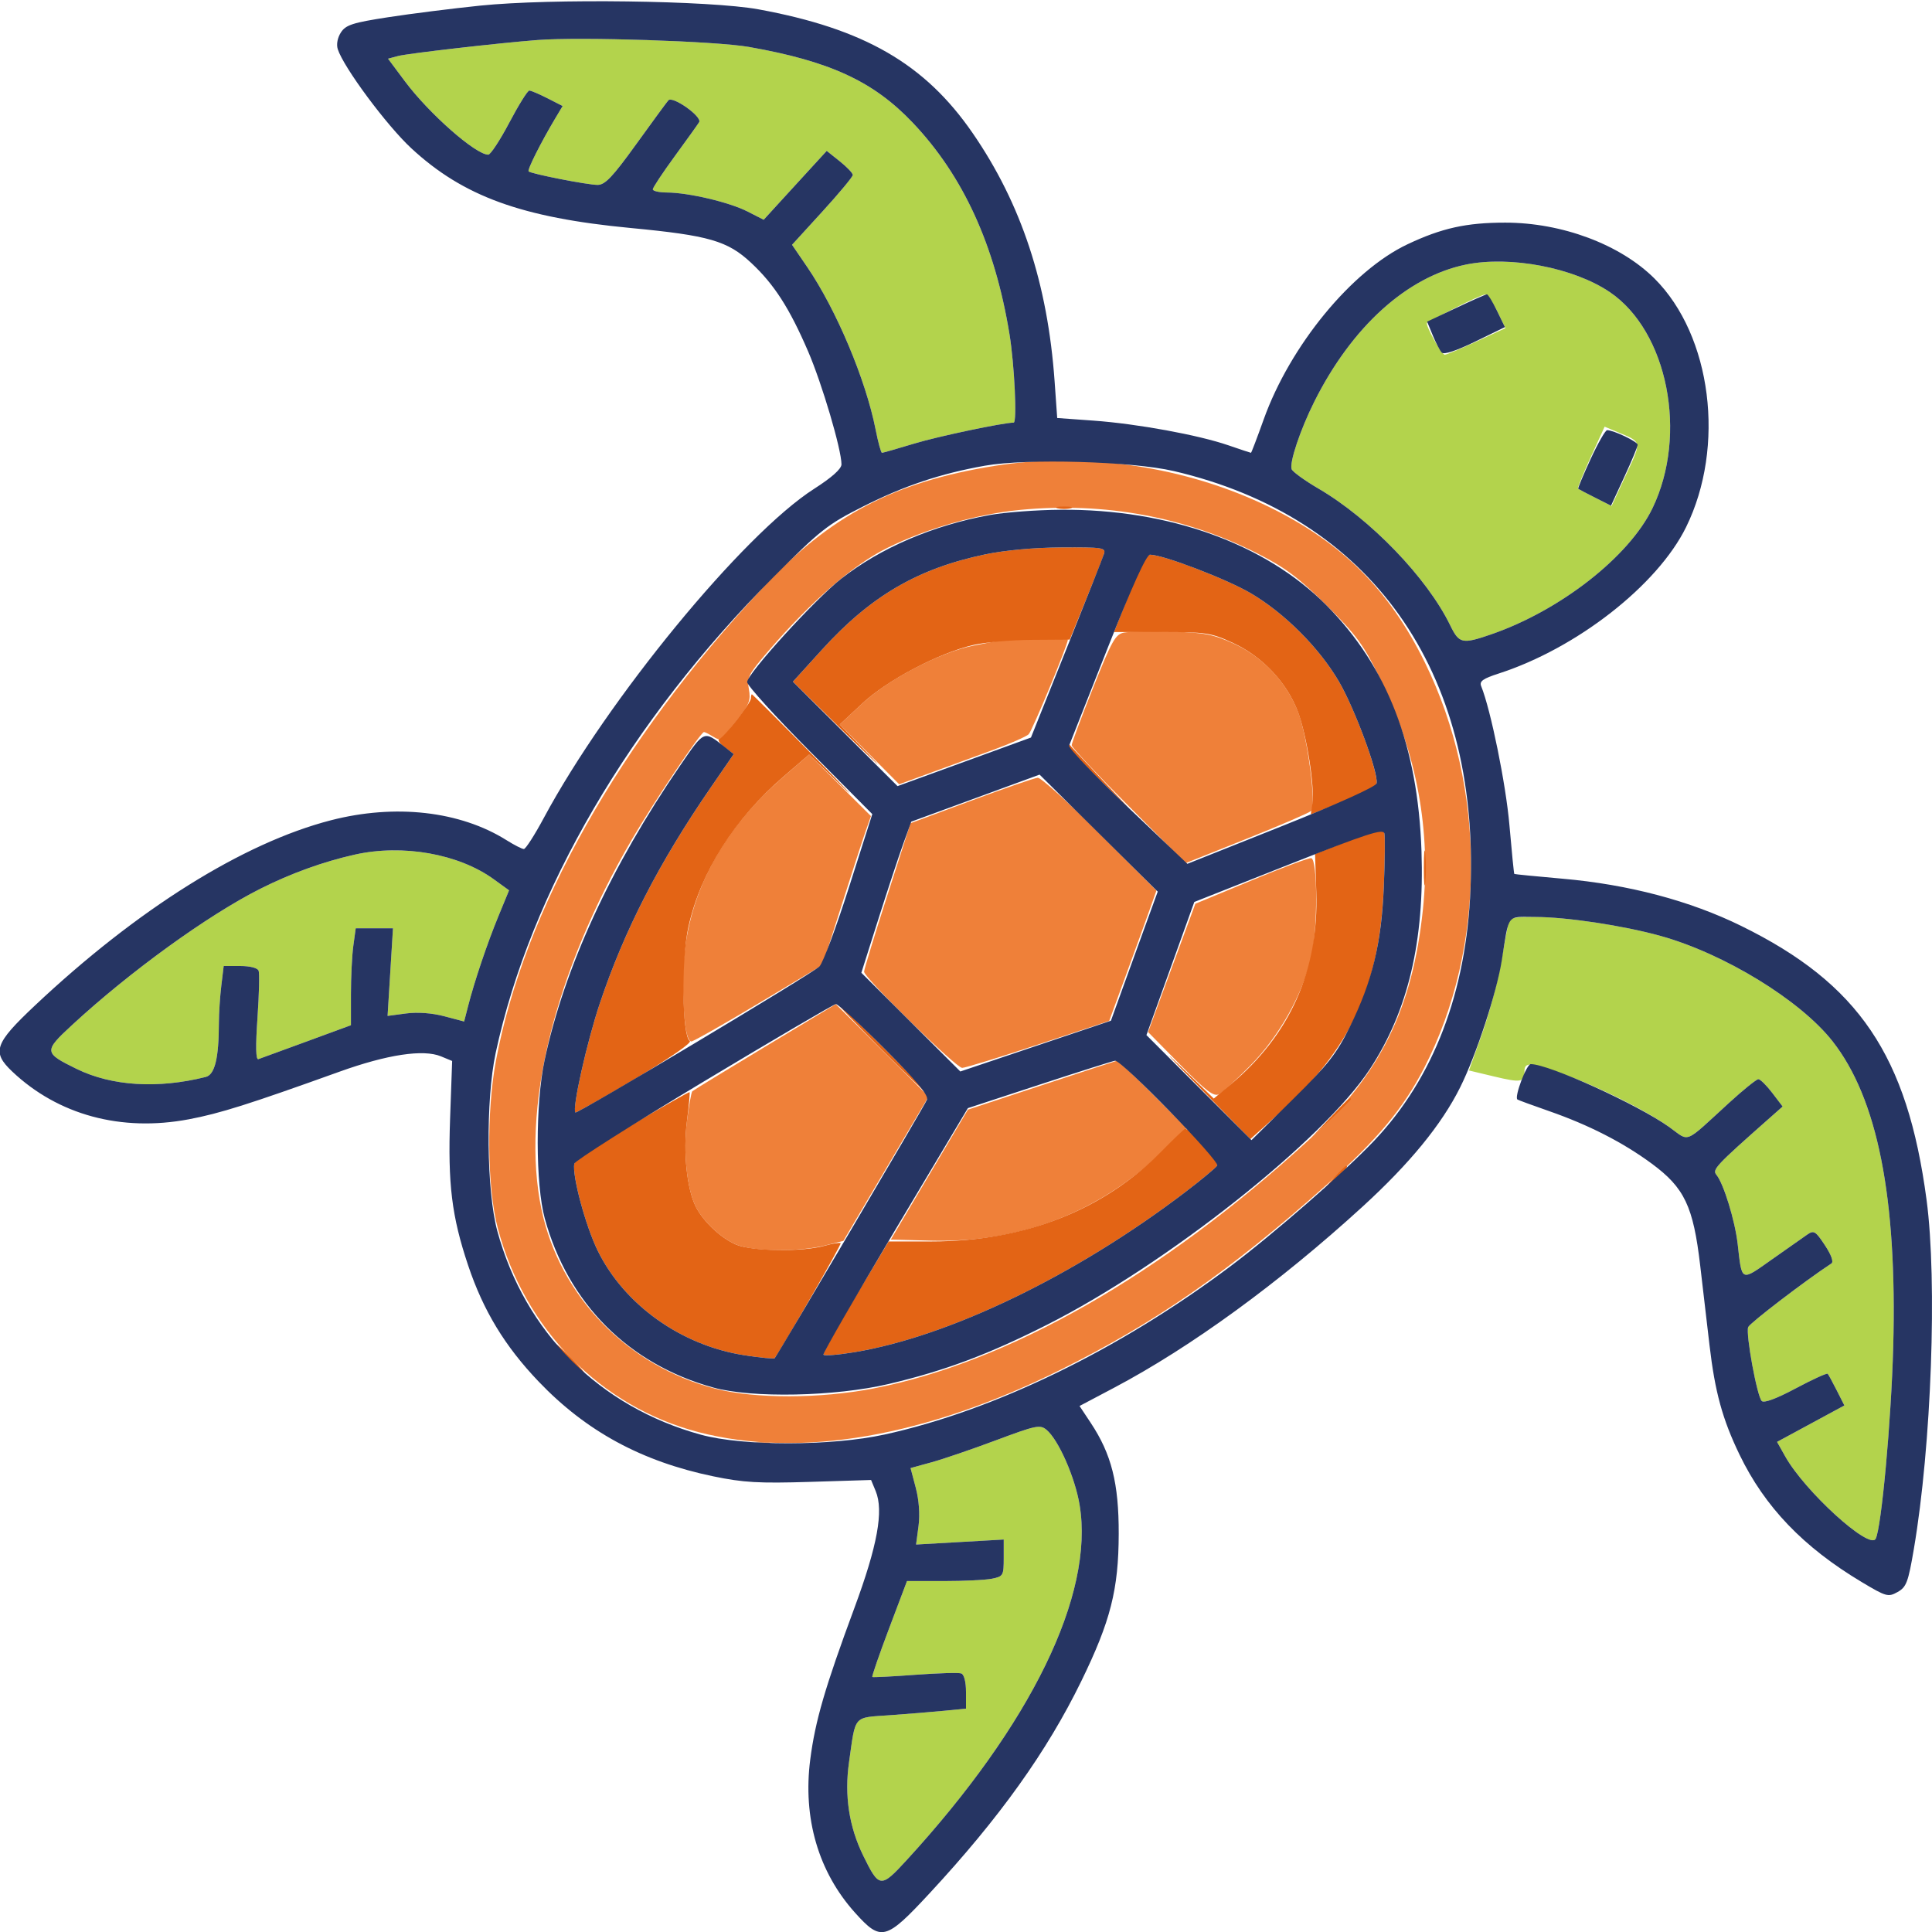 <svg xmlns="http://www.w3.org/2000/svg" width="512" height="512" viewBox="0 0 512 512" version="1.1"><path d="M 263.500 123.474 C 236.872 127.720, 219.929 136.658, 201.973 155.932 C 163.998 196.695, 138.976 241.067, 131.445 281 C 128.881 294.594, 129.098 314.843, 131.922 325.500 C 139.023 352.297, 159.239 372.825, 185.138 379.536 C 212.072 386.515, 245.343 380.769, 281.152 362.953 C 306.326 350.429, 325.933 336.802, 351.351 314.164 C 365.010 302, 371.878 293.790, 377.424 283 C 393.926 250.893, 393.986 208.836, 377.578 175.500 C 368.117 156.280, 355.679 143.848, 336.500 134.442 C 314.507 123.657, 287.654 119.622, 263.500 123.474 M 270.500 135.115 C 258.936 136.223, 245.698 139.997, 235.156 145.192 C 226.179 149.616, 215.121 159.189, 203.753 172.377 C 198.360 178.635, 197.883 179.560, 198.462 182.649 C 199.008 185.562, 198.565 186.713, 195.334 190.771 C 193.264 193.372, 191.421 195.708, 191.239 195.962 C 191.058 196.216, 190.036 195.879, 188.968 195.212 C 187.901 194.545, 186.818 194, 186.562 194 C 185.702 194, 173.333 212.415, 167.554 222.300 C 146.840 257.730, 137.955 294.002, 143.499 320.500 C 148.315 343.517, 166.315 362.070, 189.609 368.028 C 200.147 370.723, 217.294 370.696, 231.465 367.961 C 267.228 361.059, 307.889 337.851, 346.867 302.093 C 365.715 284.802, 374.325 267.396, 377.089 240.996 C 379.269 220.177, 375.485 199.684, 365.827 180 C 361.335 170.845, 359.511 168.341, 351.588 160.453 C 344.323 153.221, 340.695 150.484, 333.500 146.807 C 314.306 136.998, 292.699 132.988, 270.500 135.115 M 297.909 167.641 C 295.612 168.050, 294.677 169.713, 289.659 182.315 C 286.547 190.132, 284 196.966, 284 197.502 C 284 198.038, 290.798 205.285, 299.107 213.607 L 314.214 228.738 330.357 222.285 C 339.236 218.736, 346.927 215.420, 347.450 214.916 C 348.902 213.516, 346.542 195.408, 344.046 188.798 C 341.041 180.842, 334.582 173.984, 326.800 170.487 C 321.434 168.076, 319.017 167.621, 310.500 167.418 C 305 167.287, 299.334 167.387, 297.909 167.641 M 265.500 169.626 C 264.400 169.842, 261.025 170.501, 258 171.089 C 249.305 172.780, 235.351 180.035, 228.523 186.415 L 222.546 191.999 230.421 199.920 L 238.295 207.841 246.397 204.877 C 250.854 203.247, 258.325 200.512, 263 198.799 C 267.675 197.086, 271.998 195.193, 272.608 194.592 C 273.563 193.650, 283 170.860, 283 169.495 C 283 168.926, 268.503 169.034, 265.500 169.626 M 207.750 205.732 C 190.038 221.046, 180.985 239.390, 181.011 259.910 C 181.024 269.877, 181.861 276, 183.210 276 C 183.732 276, 191.773 271.439, 201.079 265.865 L 218 255.730 223.030 239.906 C 225.796 231.202, 228.680 222.324, 229.438 220.177 L 230.815 216.272 222.618 208.118 L 214.421 199.963 207.750 205.732 M 257.403 212.185 L 241.306 218.154 235.143 237.327 C 231.753 247.872, 228.984 256.957, 228.990 257.515 C 229.006 259.120, 253.365 283, 254.986 283 C 255.788 283, 264.882 280.200, 275.196 276.778 L 293.949 270.556 298.349 258.528 C 300.769 251.913, 303.586 244.137, 304.610 241.248 L 306.471 235.996 291.498 220.998 C 283.263 212.749, 275.844 206.049, 275.013 206.108 C 274.181 206.168, 266.256 208.903, 257.403 212.185 M 331.640 233.335 L 316.780 239.500 310.516 256.500 L 304.252 273.500 312.798 282.193 C 319.713 289.226, 321.675 290.709, 323.074 289.960 C 324.025 289.451, 327.755 286.039, 331.363 282.378 C 339.004 274.623, 345.199 263.577, 347.521 253.567 C 349.225 246.218, 349.211 227.837, 347.500 227.417 C 346.950 227.281, 339.813 229.945, 331.640 233.335 M 202.714 277.427 C 192.382 283.648, 183.718 288.949, 183.460 289.206 C 183.203 289.464, 182.561 293.074, 182.034 297.229 C 181 305.390, 182.052 315.266, 184.450 319.904 C 186.464 323.799, 191.026 328.075, 195 329.794 C 199.306 331.656, 211.611 331.815, 218.500 330.098 L 223.500 328.852 234.793 309.724 L 246.086 290.596 233.793 278.356 L 221.500 266.116 202.714 277.427 M 276 287.639 L 256.500 294.070 246.285 311.285 L 236.070 328.500 246.785 328.788 C 270.331 329.421, 291.601 321.184, 308.266 304.978 L 314.436 298.978 305.489 289.989 C 300.568 285.045, 296.307 281.047, 296.021 281.104 C 295.734 281.161, 286.725 284.102, 276 287.639" stroke="none" fill="#ef8039" fill-rule="evenodd"/><path d="M 280.250 134.689 C 281.212 134.941, 282.788 134.941, 283.750 134.689 C 284.712 134.438, 283.925 134.232, 282 134.232 C 280.075 134.232, 279.288 134.438, 280.250 134.689 M 260.965 146.942 C 243.134 150.705, 230.717 157.974, 217.782 172.221 L 210.127 180.653 224.309 194.577 C 232.108 202.234, 234.903 204.787, 230.518 200.250 L 222.546 191.999 228.523 186.415 C 235.143 180.229, 248.784 173.057, 258 170.914 C 261.025 170.211, 268 169.605, 273.500 169.568 L 283.500 169.500 287.740 159.069 C 290.072 153.331, 292.240 147.819, 292.558 146.819 C 293.094 145.128, 292.303 145.005, 281.317 145.070 C 274.025 145.114, 266.232 145.830, 260.965 146.942 M 301.246 152.250 C 300.128 155.137, 298.317 159.750, 297.220 162.500 L 295.226 167.500 307.863 167.500 C 319.706 167.500, 320.896 167.683, 326.800 170.409 C 334.569 173.996, 341.079 180.924, 343.988 188.696 C 346.307 194.896, 348.443 208.526, 347.792 212.967 L 347.372 215.824 352.436 213.800 C 355.221 212.687, 359.075 211.219, 361 210.539 C 362.925 209.858, 364.639 208.592, 364.809 207.724 C 365.360 204.913, 359.009 187.689, 354.770 180.500 C 349.506 171.573, 340.427 162.494, 331.500 157.230 C 325.081 153.445, 308.223 147, 304.741 147 C 303.900 147, 302.413 149.233, 301.246 152.250 M 199 185.082 C 199 186.290, 192.006 195.284, 190.601 195.883 C 190.106 196.094, 190.768 197.071, 192.073 198.055 L 194.444 199.843 188.371 208.672 C 174.626 228.651, 165.431 246.555, 158.929 266 C 155.558 276.081, 151.561 293.895, 152.467 294.801 C 152.644 294.977, 159.800 290.952, 168.369 285.855 C 177.441 280.458, 183.471 276.291, 182.803 275.878 C 180.759 274.615, 180.518 254.263, 182.445 245.603 C 185.658 231.160, 194.624 217.019, 207.726 205.732 L 214.421 199.963 222.961 208.227 C 227.657 212.771, 224.305 209.180, 215.512 200.245 C 206.718 191.310, 199.406 184, 199.262 184 C 199.118 184, 199 184.487, 199 185.082 M 283 197.607 C 283 198.124, 286.712 202.136, 291.250 206.523 L 299.500 214.500 291.500 206.029 C 287.100 201.370, 283.387 197.358, 283.250 197.113 C 283.113 196.867, 283 197.090, 283 197.607 M 357.500 222.772 L 348.500 226.317 348.832 236.409 C 349.514 257.135, 341.862 274.300, 326.082 287.443 L 321.663 291.123 312.582 282.315 C 307.587 277.471, 309.765 279.889, 317.422 287.689 L 331.345 301.871 338.818 295.186 C 357.927 278.092, 365.614 261.511, 366.723 235 C 367.010 228.125, 367.078 221.764, 366.873 220.864 C 366.550 219.449, 365.282 219.707, 357.500 222.772 M 377.336 230 C 377.336 234.125, 377.513 235.813, 377.728 233.750 C 377.944 231.688, 377.944 228.313, 377.728 226.250 C 377.513 224.188, 377.336 225.875, 377.336 230 M 233.500 278 C 240.083 284.600, 245.694 290, 245.969 290 C 246.244 290, 241.083 284.600, 234.500 278 C 227.917 271.400, 222.306 266, 222.031 266 C 221.756 266, 226.917 271.400, 233.500 278 M 167.500 298.077 C 159.250 302.952, 152.367 307.561, 152.205 308.321 C 151.551 311.388, 155.183 324.927, 158.423 331.500 C 165.489 345.835, 180.549 356.557, 197.269 359.157 C 201.509 359.816, 205.117 360.163, 205.287 359.928 C 207.516 356.846, 223.078 329.744, 222.786 329.452 C 222.567 329.233, 220.613 329.552, 218.444 330.161 C 212.569 331.808, 199.141 331.603, 195 329.802 C 191.022 328.072, 186.461 323.793, 184.450 319.904 C 182.051 315.264, 181 305.390, 182.035 297.223 C 182.562 293.063, 182.883 289.560, 182.747 289.437 C 182.611 289.314, 175.750 293.202, 167.500 298.077 M 352.462 296.250 L 347.500 301.500 352.750 296.538 C 355.637 293.808, 358 291.446, 358 291.288 C 358 290.541, 357.074 291.372, 352.462 296.250 M 307.745 305.186 C 292.453 320.760, 271.361 329, 246.789 329 L 235.495 329 226.709 343.634 C 221.877 351.683, 218.053 358.584, 218.211 358.969 C 218.370 359.355, 222.100 359.070, 226.500 358.336 C 251.735 354.130, 285.155 337.958, 314.016 315.988 C 318.342 312.695, 322.186 309.508, 322.558 308.907 C 323.186 307.891, 315.242 298.802, 314.042 299.163 C 313.744 299.252, 310.910 301.963, 307.745 305.186 M 353.437 312.250 L 350.500 315.500 353.750 312.563 C 356.779 309.825, 357.460 309, 356.687 309 C 356.515 309, 355.052 310.462, 353.437 312.250 M 150.500 360 C 152.648 362.200, 154.631 364, 154.906 364 C 155.181 364, 153.648 362.200, 151.500 360 C 149.352 357.800, 147.369 356, 147.094 356 C 146.819 356, 148.352 357.800, 150.500 360 M 200.250 382.689 C 201.213 382.941, 202.787 382.941, 203.750 382.689 C 204.713 382.438, 203.925 382.232, 202 382.232 C 200.075 382.232, 199.287 382.438, 200.250 382.689" stroke="none" fill="#e36415" fill-rule="evenodd"/><path d="M 142.500 10.602 C 132.247 11.387, 108.041 14.162, 105.484 14.846 L 102.834 15.555 107.290 21.527 C 113.695 30.112, 126.094 41.025, 129.400 40.988 C 130.005 40.981, 132.515 37.156, 134.978 32.488 C 137.440 27.819, 139.821 24, 140.267 24 C 140.714 24, 142.885 24.921, 145.092 26.047 L 149.105 28.094 147.190 31.297 C 143.388 37.657, 139.685 45.019, 140.088 45.416 C 140.753 46.072, 155.690 49, 158.370 49 C 160.343 49, 162.344 46.892, 168.574 38.250 C 172.836 32.337, 176.683 27.090, 177.124 26.588 C 178.235 25.322, 186.153 30.940, 185.278 32.374 C 184.901 32.993, 181.984 37.067, 178.796 41.427 C 175.608 45.787, 173 49.725, 173 50.177 C 173 50.630, 174.688 51.008, 176.750 51.017 C 182.463 51.044, 193.281 53.593, 198.088 56.045 L 202.388 58.238 206.377 53.869 C 208.571 51.466, 212.330 47.360, 214.729 44.744 L 219.092 39.988 222.546 42.744 C 224.446 44.260, 226 45.891, 226 46.369 C 226 46.846, 222.377 51.205, 217.949 56.056 L 209.899 64.874 213.915 70.758 C 221.634 82.066, 229.453 100.647, 232.052 113.858 C 232.716 117.236, 233.474 120, 233.735 120 C 233.997 120, 237.876 118.890, 242.355 117.533 C 248.584 115.646, 265.899 112, 268.631 112 C 269.572 112, 268.840 96.572, 267.515 88.500 C 263.644 64.910, 255.253 46.589, 241.867 32.496 C 231.473 21.555, 219.941 16.222, 198.500 12.443 C 189.783 10.907, 153.925 9.728, 142.500 10.602 M 388.510 70.110 C 372.924 73.285, 358.232 86.573, 348.276 106.500 C 344.579 113.900, 341.650 122.647, 342.302 124.344 C 342.569 125.042, 345.785 127.365, 349.446 129.506 C 363.173 137.534, 378.214 153.154, 384.320 165.722 C 386.680 170.579, 387.483 170.758, 395.116 168.132 C 413.437 161.829, 431.708 147.556, 437.923 134.692 C 447.375 115.130, 441.972 87.801, 426.596 77.398 C 417.043 70.935, 400.244 67.720, 388.510 70.110 M 385.500 81.667 C 381.650 83.630, 378.356 85.364, 378.180 85.521 C 377.604 86.035, 382.019 94, 382.879 94 C 383.341 94, 387.147 92.416, 391.337 90.480 L 398.955 86.960 396.778 82.480 C 395.581 80.016, 394.129 78.022, 393.551 78.049 C 392.973 78.076, 389.350 79.704, 385.500 81.667 M 421.558 121.140 C 419.530 125.575, 418.013 129.328, 418.186 129.479 C 418.358 129.630, 420.433 130.729, 422.795 131.920 L 427.090 134.087 430.932 125.793 C 435.113 116.768, 435.210 117.239, 428.613 114.483 L 425.244 113.075 421.558 121.140 M 94 226.487 C 85.619 228.369, 77.147 231.432, 69 235.526 C 55.093 242.516, 34.351 257.535, 19.013 271.723 C 11.565 278.613, 11.610 279.016, 20.319 283.280 C 29.619 287.833, 41.823 288.592, 54.516 285.407 C 56.929 284.801, 57.991 280.453, 58.009 271.110 C 58.013 268.575, 58.301 264.137, 58.648 261.250 L 59.279 256 63.671 256 C 66.264 256, 68.257 256.512, 68.538 257.250 C 68.799 257.938, 68.662 263.571, 68.234 269.770 C 67.709 277.346, 67.789 280.923, 68.477 280.685 C 69.040 280.489, 74.787 278.387, 81.250 276.013 L 93 271.696 93 263.487 C 93 258.973, 93.286 253.191, 93.636 250.640 L 94.272 246 99.208 246 L 104.144 246 103.429 257.613 L 102.714 269.227 107.607 268.579 C 110.649 268.176, 114.487 268.456, 117.751 269.319 L 123.002 270.707 124.056 266.604 C 125.771 259.925, 129.131 249.970, 132.117 242.723 L 134.909 235.946 130.849 233.006 C 121.533 226.257, 106.707 223.635, 94 226.487 M 399.600 245.250 C 399.360 246.488, 398.445 251.435, 397.568 256.245 C 396.692 261.055, 394.471 269.197, 392.633 274.339 L 389.292 283.687 395.874 285.261 C 403.076 286.985, 404 286.834, 404 283.941 C 404 281.393, 405.446 281.488, 414.190 284.609 C 423.579 287.961, 436.165 294.247, 442.356 298.675 C 447.926 302.659, 445.993 303.444, 458.287 292.205 C 462.019 288.792, 465.484 286, 465.986 286 C 466.488 286, 468.140 287.628, 469.658 289.619 L 472.418 293.237 468.959 296.295 C 454.659 308.935, 453.710 309.946, 454.862 311.334 C 456.770 313.632, 459.793 323.466, 460.500 329.667 C 461.658 339.840, 461.232 339.649, 469.586 333.755 C 473.683 330.865, 477.897 327.902, 478.951 327.172 C 480.683 325.972, 481.134 326.245, 483.618 329.999 C 485.313 332.560, 485.976 334.413, 485.346 334.827 C 478.327 339.448, 463.691 350.642, 463.285 351.701 C 462.598 353.490, 465.633 370.033, 466.877 371.277 C 467.482 371.882, 470.780 370.659, 475.898 367.932 C 480.336 365.567, 484.142 363.828, 484.358 364.066 C 484.573 364.305, 485.656 366.291, 486.765 368.481 L 488.780 372.462 479.859 377.289 L 470.937 382.116 473.118 385.996 C 478.299 395.215, 495.434 410.817, 497.067 407.802 C 498.588 404.994, 501.200 376.457, 501.723 356.918 C 502.784 317.381, 497.560 291.102, 485.622 275.917 C 477.065 265.032, 456.889 252.691, 440 248.010 C 430.105 245.267, 415.136 243.013, 406.769 243.006 C 400.583 243, 400.003 243.182, 399.600 245.250 M 264 381.670 C 257.675 384.038, 249.981 386.667, 246.903 387.514 L 241.307 389.053 242.688 394.276 C 243.546 397.524, 243.823 401.357, 243.419 404.409 L 242.769 409.318 254.384 408.655 L 266 407.991 266 412.871 C 266 417.536, 265.863 417.777, 262.875 418.375 C 261.156 418.719, 255.387 419, 250.055 419 L 240.360 419 235.604 431.590 C 232.988 438.515, 230.994 444.289, 231.174 444.421 C 231.353 444.553, 236.450 444.294, 242.500 443.844 C 248.550 443.394, 254.063 443.231, 254.750 443.482 C 255.494 443.753, 256 445.733, 256 448.370 L 256 452.804 250.250 453.367 C 247.088 453.676, 240.602 454.207, 235.838 454.547 C 225.972 455.251, 226.802 454.297, 224.999 467.006 C 223.746 475.844, 224.996 484.076, 228.760 491.763 C 232.984 500.389, 233.409 500.434, 240.240 492.990 C 273.279 456.989, 290.035 422.602, 286.112 398.850 C 284.906 391.544, 280.542 381.615, 277.359 378.933 C 275.647 377.490, 274.591 377.707, 264 381.670" stroke="none" fill="#b3d34c" fill-rule="evenodd"/><path d="M 127.202 1.495 C 119.889 2.248, 108.949 3.628, 102.891 4.561 C 93.491 6.009, 91.655 6.597, 90.356 8.580 C 89.449 9.963, 89.106 11.758, 89.506 13.018 C 91.032 17.828, 102.482 33.259, 109.006 39.299 C 122.775 52.047, 138.271 57.677, 167.142 60.422 C 187.903 62.395, 192.825 63.821, 199.082 69.674 C 205.174 75.372, 209.215 81.654, 214.149 93.101 C 217.848 101.680, 223 119.120, 223 123.061 C 223 124.254, 220.447 126.537, 215.750 129.543 C 196.917 141.597, 160.959 185.384, 144.097 216.797 C 141.675 221.309, 139.304 225, 138.827 225 C 138.350 225, 136.282 223.945, 134.230 222.656 C 121.927 214.926, 104.730 212.981, 87.663 217.389 C 64.405 223.395, 36.358 240.953, 9.250 266.478 C -1.470 276.572, -2.230 278.788, 3.250 283.976 C 15.406 295.485, 32.110 300.003, 50.023 296.627 C 58.280 295.071, 65.912 292.660, 89.969 284.008 C 102.626 279.456, 112.197 278.010, 116.866 279.945 L 119.824 281.170 119.283 296.335 C 118.660 313.799, 119.707 322.347, 124.061 335.342 C 128.081 347.340, 133.801 356.767, 142.735 366.118 C 155.345 379.317, 170.037 387.294, 188.995 391.236 C 196.983 392.897, 201.081 393.133, 214.672 392.712 L 230.845 392.211 232.063 395.151 C 234.225 400.371, 232.544 409.597, 226.413 426.159 C 218.617 447.221, 216.052 456.020, 214.728 466.255 C 212.713 481.824, 216.876 496.084, 226.592 506.891 C 233.510 514.586, 234.735 514.264, 246.402 501.682 C 264.906 481.728, 277.472 464.149, 286.565 445.500 C 294.307 429.622, 296.436 421.241, 296.471 406.500 C 296.503 393.068, 294.561 385.371, 289.041 377.051 L 286.088 372.602 295.209 367.784 C 315.574 357.027, 339.017 339.948, 361.034 319.827 C 373.588 308.355, 382.027 298.047, 386.952 288.171 C 391.199 279.656, 396.632 263.086, 397.994 254.500 C 399.992 241.898, 399.151 242.999, 406.769 243.006 C 415.136 243.013, 430.105 245.267, 440 248.010 C 456.889 252.691, 477.065 265.032, 485.622 275.917 C 497.560 291.102, 502.784 317.381, 501.723 356.918 C 501.200 376.457, 498.588 404.994, 497.067 407.802 C 495.434 410.817, 478.299 395.215, 473.118 385.996 L 470.937 382.116 479.859 377.289 L 488.780 372.462 486.765 368.481 C 485.656 366.291, 484.573 364.305, 484.358 364.066 C 484.142 363.828, 480.336 365.567, 475.898 367.932 C 470.780 370.659, 467.482 371.882, 466.877 371.277 C 465.633 370.033, 462.598 353.490, 463.285 351.701 C 463.691 350.642, 478.327 339.448, 485.346 334.827 C 485.976 334.413, 485.313 332.560, 483.618 329.999 C 481.134 326.245, 480.683 325.972, 478.951 327.172 C 477.897 327.902, 473.683 330.865, 469.586 333.755 C 461.232 339.649, 461.658 339.840, 460.500 329.667 C 459.793 323.466, 456.770 313.632, 454.862 311.334 C 453.710 309.946, 454.659 308.935, 468.959 296.295 L 472.418 293.237 469.658 289.619 C 468.140 287.628, 466.488 286, 465.986 286 C 465.484 286, 462.019 288.792, 458.287 292.205 C 445.993 303.444, 447.926 302.659, 442.356 298.675 C 434.017 292.710, 410.448 282, 405.659 282 C 404.543 282, 401.262 290.709, 402.127 291.374 C 402.332 291.531, 406.100 292.915, 410.500 294.448 C 421.061 298.128, 430.098 302.749, 437.721 308.368 C 446.402 314.767, 448.735 319.668, 450.569 335.366 C 451.348 342.040, 452.459 351.550, 453.038 356.500 C 454.486 368.899, 456.472 376.134, 460.996 385.500 C 467.689 399.356, 477.901 410.006, 493.372 419.262 C 499.871 423.150, 500.387 423.293, 502.872 421.906 C 505.211 420.600, 505.686 419.345, 507.196 410.470 C 511.849 383.111, 513.433 339.559, 510.560 317.978 C 505.465 279.711, 492.597 260.685, 461.469 245.393 C 447.827 238.690, 431.592 234.399, 414.075 232.864 C 407.159 232.257, 401.413 231.691, 401.308 231.605 C 401.202 231.519, 400.619 225.692, 400.013 218.656 C 399.085 207.869, 395.070 188.121, 392.532 181.853 C 392.002 180.545, 392.961 179.851, 397.182 178.487 C 417.856 171.804, 439.250 155.090, 446.823 139.708 C 457.337 118.351, 453.611 88.935, 438.480 73.838 C 429.415 64.794, 413.957 59, 398.889 59 C 388.601 59, 382.087 60.444, 373 64.738 C 358.203 71.732, 341.878 91.620, 334.882 111.177 C 333.147 116.030, 331.633 120, 331.520 120 C 331.406 120, 328.715 119.106, 325.539 118.013 C 317.567 115.271, 301.392 112.308, 289.835 111.473 L 280.170 110.775 279.488 101.137 C 277.650 75.165, 270.657 53.975, 257.744 35.244 C 245.102 16.906, 228.997 7.606, 201 2.474 C 188.196 0.127, 145.915 -0.434, 127.202 1.495 M 142.500 10.602 C 132.247 11.387, 108.041 14.162, 105.484 14.846 L 102.834 15.555 107.290 21.527 C 113.695 30.112, 126.094 41.025, 129.400 40.988 C 130.005 40.981, 132.515 37.156, 134.978 32.488 C 137.440 27.819, 139.821 24, 140.267 24 C 140.714 24, 142.885 24.921, 145.092 26.047 L 149.105 28.094 147.190 31.297 C 143.388 37.657, 139.685 45.019, 140.088 45.416 C 140.753 46.072, 155.690 49, 158.370 49 C 160.343 49, 162.344 46.892, 168.574 38.250 C 172.836 32.337, 176.683 27.090, 177.124 26.588 C 178.235 25.322, 186.153 30.940, 185.278 32.374 C 184.901 32.993, 181.984 37.067, 178.796 41.427 C 175.608 45.787, 173 49.725, 173 50.177 C 173 50.630, 174.688 51.008, 176.750 51.017 C 182.463 51.044, 193.281 53.593, 198.088 56.045 L 202.388 58.238 206.377 53.869 C 208.571 51.466, 212.330 47.360, 214.729 44.744 L 219.092 39.988 222.546 42.744 C 224.446 44.260, 226 45.891, 226 46.369 C 226 46.846, 222.377 51.205, 217.949 56.056 L 209.899 64.874 213.915 70.758 C 221.634 82.066, 229.453 100.647, 232.052 113.858 C 232.716 117.236, 233.474 120, 233.735 120 C 233.997 120, 237.876 118.890, 242.355 117.533 C 248.584 115.646, 265.899 112, 268.631 112 C 269.572 112, 268.840 96.572, 267.515 88.500 C 263.644 64.910, 255.253 46.589, 241.867 32.496 C 231.473 21.555, 219.941 16.222, 198.500 12.443 C 189.783 10.907, 153.925 9.728, 142.500 10.602 M 388.510 70.110 C 372.924 73.285, 358.232 86.573, 348.276 106.500 C 344.579 113.900, 341.650 122.647, 342.302 124.344 C 342.569 125.042, 345.785 127.365, 349.446 129.506 C 363.173 137.534, 378.214 153.154, 384.320 165.722 C 386.680 170.579, 387.483 170.758, 395.116 168.132 C 413.437 161.829, 431.708 147.556, 437.923 134.692 C 447.375 115.130, 441.972 87.801, 426.596 77.398 C 417.043 70.935, 400.244 67.720, 388.510 70.110 M 385.851 81.621 L 378.202 85.238 379.694 88.869 C 380.514 90.866, 381.594 92.928, 382.093 93.450 C 382.659 94.043, 385.977 92.949, 390.911 90.543 L 398.822 86.686 396.712 82.343 C 395.551 79.954, 394.354 78.001, 394.051 78.001 C 393.748 78.002, 390.058 79.631, 385.851 81.621 M 421.522 121.659 C 419.576 125.871, 418.100 129.415, 418.242 129.536 C 418.384 129.656, 420.398 130.711, 422.718 131.881 L 426.936 134.008 430.468 126.363 C 432.411 122.158, 434 118.338, 434 117.873 C 434 117.053, 427.621 114, 425.908 114 C 425.442 114, 423.468 117.446, 421.522 121.659 M 261 123.417 C 249.226 125.509, 239.669 128.713, 228.666 134.255 C 219.295 138.975, 217.443 140.436, 204.980 152.938 C 166.945 191.092, 140.542 236.306, 131.366 279 C 128.676 291.517, 128.903 315.659, 131.811 326.296 C 139.143 353.119, 158.854 372.821, 185.751 380.212 C 196.872 383.267, 220.343 383.246, 234.417 380.166 C 263.423 373.820, 296.549 357.728, 325.872 335.736 C 337.475 327.035, 356.381 310.531, 364.169 302.306 C 379.928 285.662, 388.610 262.949, 389.706 235.500 C 392.020 177.544, 363.197 136.985, 311.064 124.836 C 299.958 122.248, 272.033 121.456, 261 123.417 M 262.334 136.481 C 247.277 139.213, 233.329 145.198, 222.871 153.416 C 215.899 158.895, 198 178.572, 198 180.758 C 198 181.643, 205.463 189.876, 214.584 199.055 L 231.168 215.743 224.995 235.122 C 221.600 245.780, 218.074 255.231, 217.161 256.125 C 215.145 258.097, 152.964 295.297, 152.485 294.818 C 151.564 293.897, 155.527 276.173, 158.929 266 C 165.431 246.555, 174.626 228.651, 188.371 208.672 L 194.444 199.843 191.972 197.893 C 186.478 193.559, 186.702 193.465, 180.309 202.790 C 161.866 229.688, 149.539 256.474, 144.314 281 C 141.866 292.493, 141.896 313.917, 144.374 322.915 C 150.587 345.478, 166.585 361.516, 189.072 367.725 C 199.323 370.556, 221.330 370.103, 235.500 366.771 C 250.289 363.293, 261.929 358.939, 277.500 351.060 C 309.258 334.990, 350.658 302.195, 363.055 283.287 C 373.159 267.876, 377.529 249.380, 376.707 225.500 C 375.746 197.587, 367.668 176.706, 351.529 160.416 C 335.338 144.073, 309.726 134.867, 281.074 135.090 C 274.708 135.140, 266.275 135.766, 262.334 136.481 M 260.965 146.942 C 243.134 150.705, 230.717 157.974, 217.782 172.221 L 210.127 180.653 223.991 194.491 L 237.855 208.329 255.535 201.891 L 273.214 195.454 282.617 171.977 C 287.789 159.065, 292.271 147.713, 292.578 146.750 C 293.088 145.148, 292.135 145.006, 281.317 145.070 C 274.025 145.114, 266.232 145.830, 260.965 146.942 M 293.532 171.750 C 288.150 185.363, 283.559 196.991, 283.328 197.591 C 283.097 198.190, 290.055 205.485, 298.791 213.801 L 314.673 228.921 339.587 218.992 C 354.512 213.043, 364.624 208.478, 364.809 207.605 C 365.376 204.934, 358.953 187.594, 354.770 180.500 C 349.506 171.573, 340.427 162.494, 331.500 157.230 C 325.098 153.455, 308.226 147, 304.760 147 C 303.803 147, 300.013 155.354, 293.532 171.750 M 258.500 211.515 L 241.500 217.749 239.358 223.655 C 238.180 226.904, 235.202 235.914, 232.741 243.677 L 228.266 257.793 241.383 270.874 L 254.500 283.956 274.454 277.228 L 294.408 270.500 297.295 262.500 C 298.883 258.100, 301.673 250.402, 303.496 245.393 L 306.810 236.287 291.155 220.784 L 275.500 205.281 258.500 211.515 M 341.500 229.137 L 316.500 239.032 310.158 256.670 L 303.816 274.307 317.736 288.227 L 331.656 302.148 342.626 291.324 C 351.999 282.076, 354.205 279.262, 357.777 272 C 363.670 260.020, 366.096 249.985, 366.723 235 C 367.010 228.125, 367.078 221.767, 366.873 220.872 C 366.564 219.523, 362.205 220.943, 341.500 229.137 M 94 226.487 C 85.619 228.369, 77.147 231.432, 69 235.526 C 55.093 242.516, 34.351 257.535, 19.013 271.723 C 11.565 278.613, 11.610 279.016, 20.319 283.280 C 29.619 287.833, 41.823 288.592, 54.516 285.407 C 56.929 284.801, 57.991 280.453, 58.009 271.110 C 58.013 268.575, 58.301 264.137, 58.648 261.250 L 59.279 256 63.671 256 C 66.264 256, 68.257 256.512, 68.538 257.250 C 68.799 257.938, 68.662 263.571, 68.234 269.770 C 67.709 277.346, 67.789 280.923, 68.477 280.685 C 69.040 280.489, 74.787 278.387, 81.250 276.013 L 93 271.696 93 263.487 C 93 258.973, 93.286 253.191, 93.636 250.640 L 94.272 246 99.208 246 L 104.144 246 103.429 257.613 L 102.714 269.227 107.607 268.579 C 110.649 268.176, 114.487 268.456, 117.751 269.319 L 123.002 270.707 124.056 266.604 C 125.771 259.925, 129.131 249.970, 132.117 242.723 L 134.909 235.946 130.849 233.006 C 121.533 226.257, 106.707 223.635, 94 226.487 M 186.500 286.617 C 167.800 297.850, 152.367 307.640, 152.205 308.371 C 151.543 311.363, 155.196 324.955, 158.423 331.500 C 165.489 345.835, 180.549 356.557, 197.269 359.157 C 201.509 359.816, 205.123 360.163, 205.301 359.928 C 206.507 358.328, 245.174 292.710, 245.666 291.427 C 246.106 290.283, 242.843 286.364, 234.408 277.908 C 227.876 271.358, 222.074 266.043, 221.516 266.096 C 220.957 266.149, 205.200 275.383, 186.500 286.617 M 275.500 287.439 L 256.500 293.668 237.219 325.992 C 226.615 343.770, 218.065 358.620, 218.219 358.993 C 218.374 359.365, 222.100 359.070, 226.500 358.336 C 251.735 354.130, 285.155 337.958, 314.016 315.988 C 318.342 312.695, 322.191 309.501, 322.568 308.890 C 323.306 307.696, 297.242 280.926, 295.514 281.105 C 294.956 281.162, 285.950 284.013, 275.500 287.439 M 264 381.670 C 257.675 384.038, 249.981 386.667, 246.903 387.514 L 241.307 389.053 242.688 394.276 C 243.546 397.524, 243.823 401.357, 243.419 404.409 L 242.769 409.318 254.384 408.655 L 266 407.991 266 412.871 C 266 417.536, 265.863 417.777, 262.875 418.375 C 261.156 418.719, 255.387 419, 250.055 419 L 240.360 419 235.604 431.590 C 232.988 438.515, 230.994 444.289, 231.174 444.421 C 231.353 444.553, 236.450 444.294, 242.500 443.844 C 248.550 443.394, 254.063 443.231, 254.750 443.482 C 255.494 443.753, 256 445.733, 256 448.370 L 256 452.804 250.250 453.367 C 247.088 453.676, 240.602 454.207, 235.838 454.547 C 225.972 455.251, 226.802 454.297, 224.999 467.006 C 223.746 475.844, 224.996 484.076, 228.760 491.763 C 232.984 500.389, 233.409 500.434, 240.240 492.990 C 273.279 456.989, 290.035 422.602, 286.112 398.850 C 284.906 391.544, 280.542 381.615, 277.359 378.933 C 275.647 377.490, 274.591 377.707, 264 381.670" stroke="none" fill="#263563" fill-rule="evenodd"/></svg>